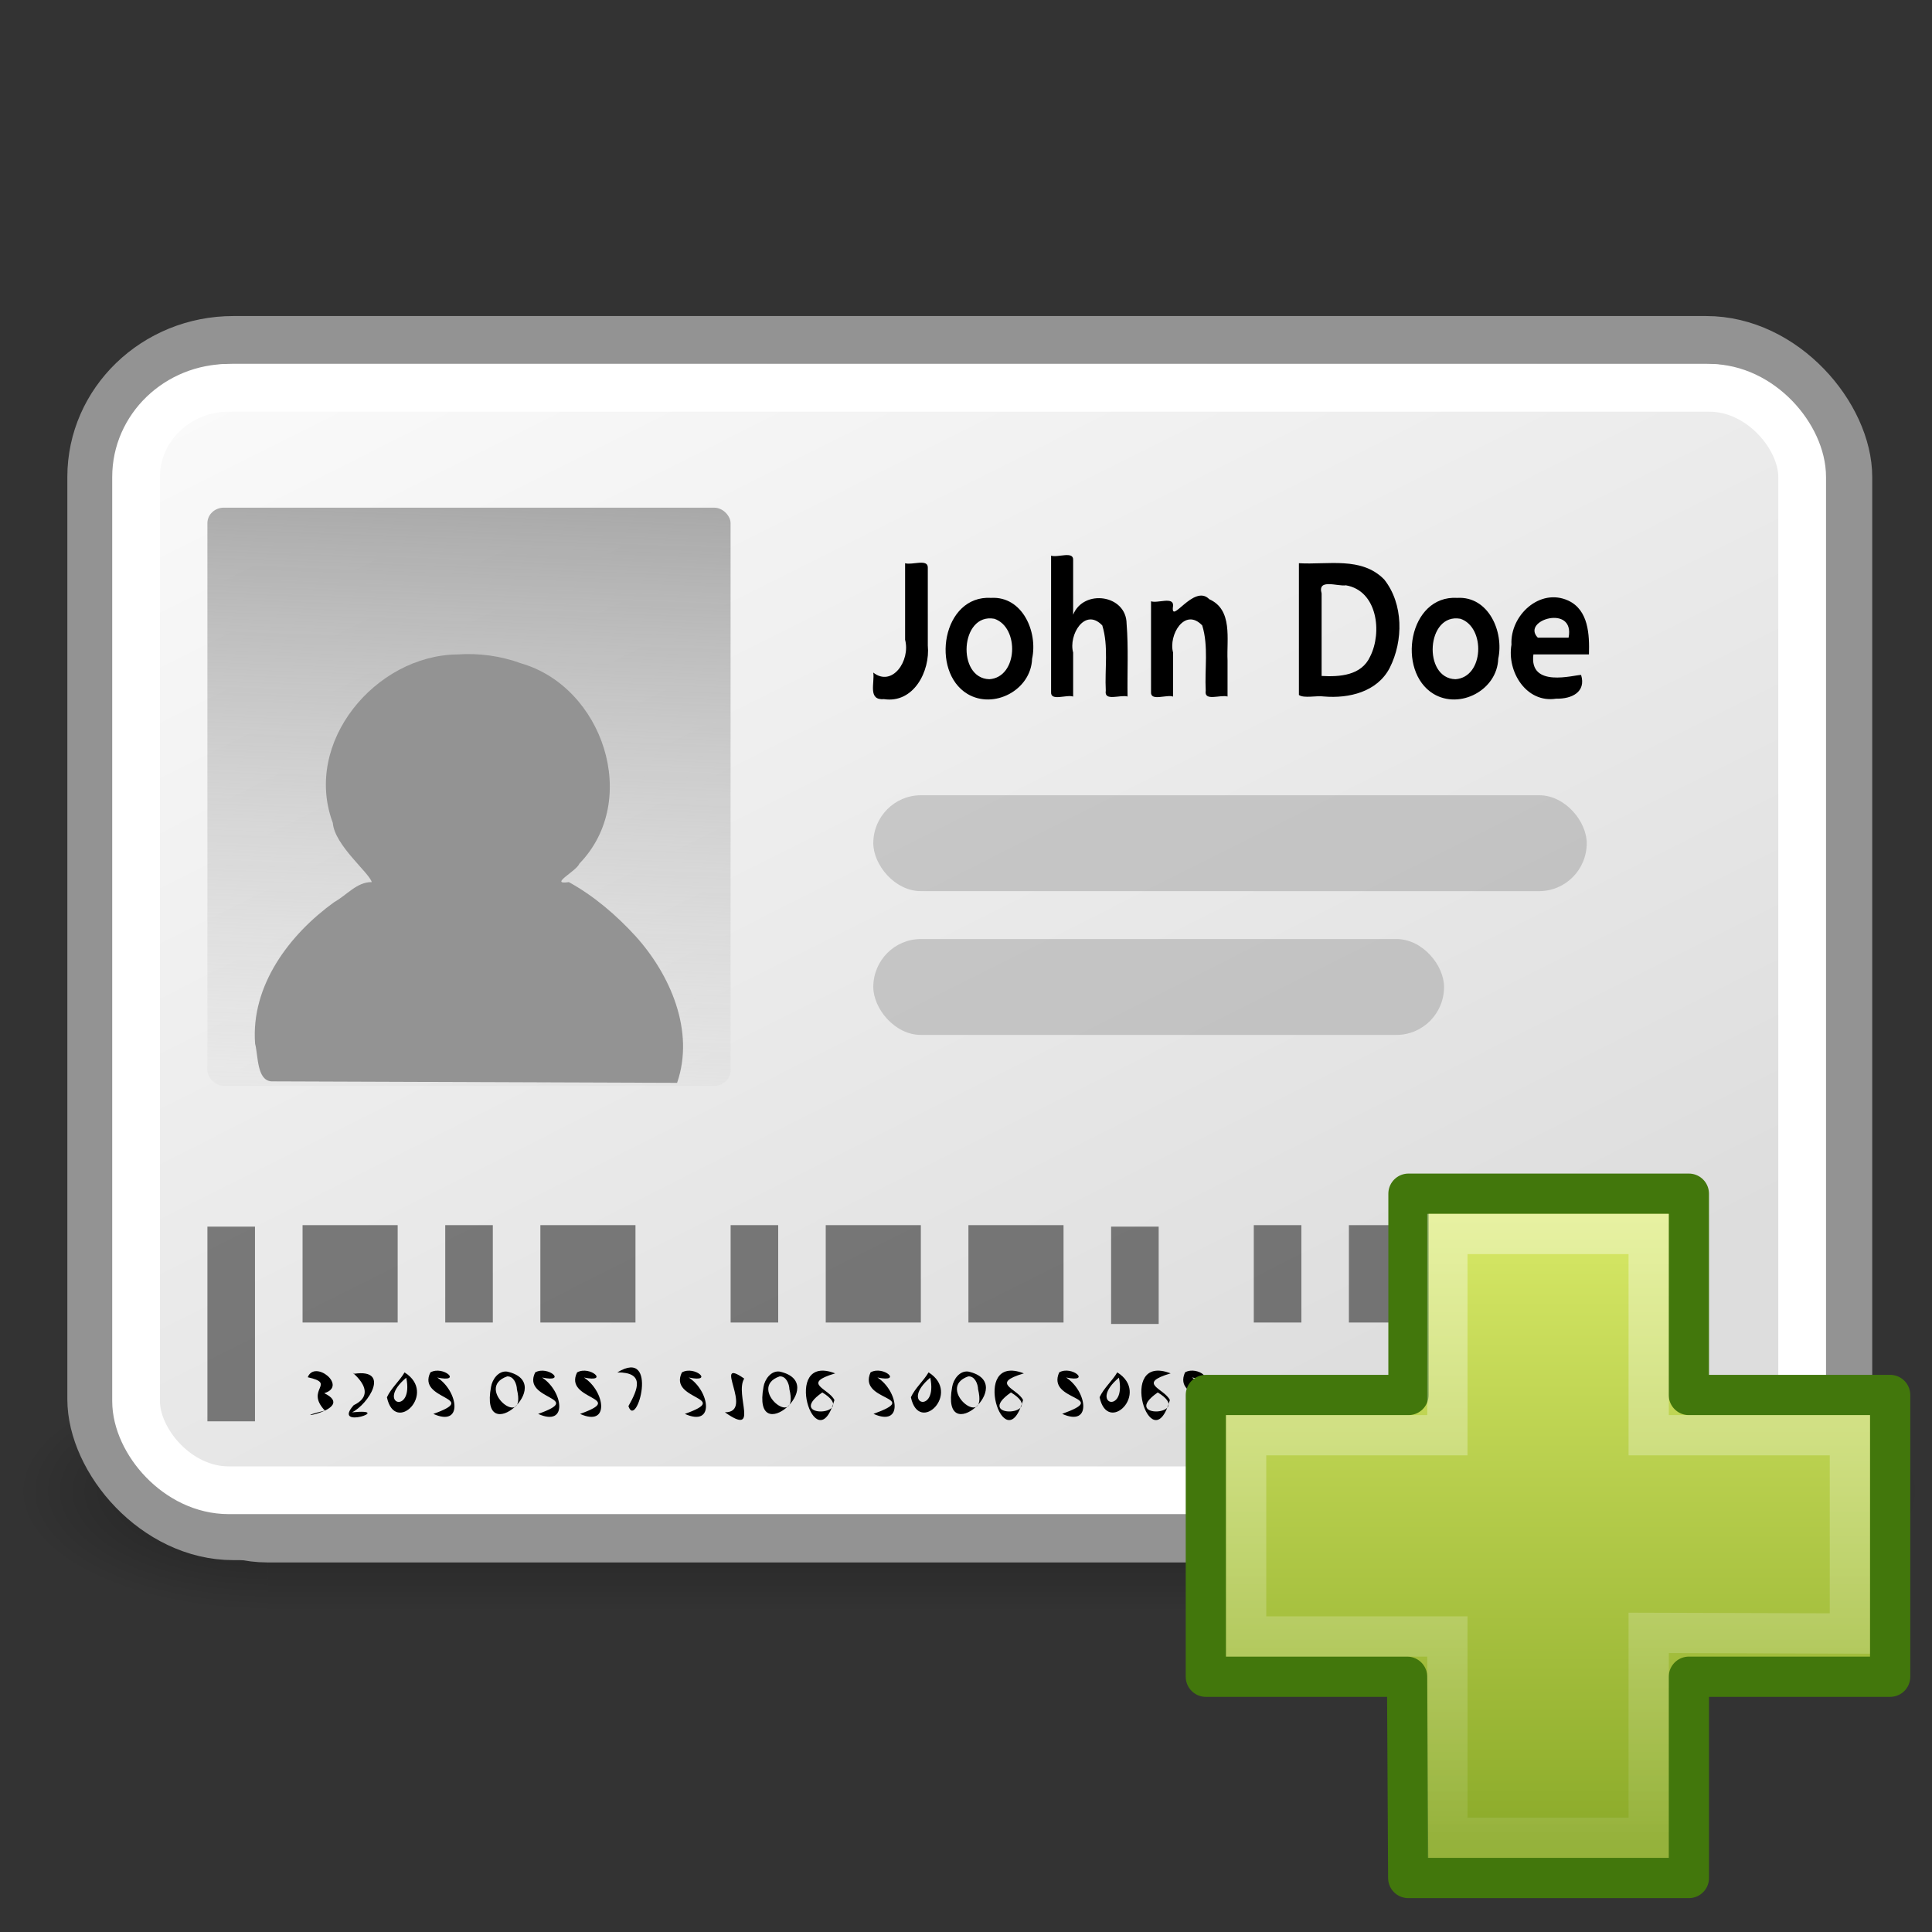 <?xml version="1.0" encoding="UTF-8" standalone="no"?>
<!-- Created with Inkscape (http://www.inkscape.org/) -->

<svg
   xmlns:dc="http://purl.org/dc/elements/1.1/"
   xmlns:cc="http://creativecommons.org/ns#"
   xmlns:rdf="http://www.w3.org/1999/02/22-rdf-syntax-ns#"
   xmlns:svg="http://www.w3.org/2000/svg"
   xmlns="http://www.w3.org/2000/svg"
   xmlns:xlink="http://www.w3.org/1999/xlink"
   xmlns:sodipodi="http://sodipodi.sourceforge.net/DTD/sodipodi-0.dtd"
   xmlns:inkscape="http://www.inkscape.org/namespaces/inkscape"
   id="svg3134"
   height="48"
   width="48"
   version="1.1"
   inkscape:version="0.48.1 r9760"
   sodipodi:docname="contact-new.svg">
  <rect width="100%" height="100%" fill="#333333" stroke="none"/>
  <sodipodi:namedview
     pagecolor="#ffffff"
     bordercolor="#666666"
     borderopacity="1"
     objecttolerance="10"
     gridtolerance="10"
     guidetolerance="10"
     inkscape:pageopacity="0"
     inkscape:pageshadow="2"
     inkscape:window-width="882"
     inkscape:window-height="721"
     id="namedview74"
     showgrid="false"
     inkscape:zoom="6.6041667"
     inkscape:cx="24"
     inkscape:cy="25.892744"
     inkscape:window-x="7"
     inkscape:window-y="24"
     inkscape:window-maximized="0"
     inkscape:current-layer="svg3134" />
  <defs
     id="defs3136">
    <linearGradient
       id="linearGradient2098"
       y2="39.999"
       gradientUnits="userSpaceOnUse"
       x2="25.058"
       y1="47.028"
       x1="25.058">
      <stop
         id="stop3704"
         style="stop-opacity:0"
         offset="0" />
      <stop
         id="stop3710"
         offset=".5" />
      <stop
         id="stop3706"
         style="stop-opacity:0"
         offset="1" />
    </linearGradient>
    <radialGradient
       id="radialGradient2096"
       xlink:href="#linearGradient3688"
       gradientUnits="userSpaceOnUse"
       cy="43.5"
       cx="4.993"
       gradientTransform="matrix(2.004,0,0,1.4,-20.012,-104.4)"
       r="2.5" />
    <linearGradient
       id="linearGradient3688">
      <stop
         id="stop3690"
         offset="0" />
      <stop
         id="stop3692"
         style="stop-opacity:0"
         offset="1" />
    </linearGradient>
    <radialGradient
       id="radialGradient2094"
       xlink:href="#linearGradient3688"
       gradientUnits="userSpaceOnUse"
       cy="43.5"
       cx="4.993"
       gradientTransform="matrix(2.004,0,0,1.4,27.988,-17.4)"
       r="2.5" />
    <linearGradient
       id="linearGradient1992"
       y2="34.609"
       xlink:href="#linearGradient4585"
       gradientUnits="userSpaceOnUse"
       x2="8.489"
       y1="18.345"
       x1="9.118" />
    <linearGradient
       id="linearGradient1990"
       y2="36.625"
       xlink:href="#linearGradient6732"
       gradientUnits="userSpaceOnUse"
       x2="31.5"
       gradientTransform="matrix(0.858,0,0,0.8,-0.932,9.3)"
       y1=".76"
       x1="11.511" />
    <linearGradient
       id="linearGradient6732">
      <stop
         id="stop6734"
         style="stop-color:#fff"
         offset="0" />
      <stop
         id="stop6736"
         style="stop-color:#ddd"
         offset="1" />
    </linearGradient>
    <linearGradient
       id="linearGradient4585">
      <stop
         id="stop4587"
         style="stop-color:#9e9e9e"
         offset="0" />
      <stop
         id="stop4589"
         style="stop-color:#ddd;stop-opacity:0"
         offset="1" />
    </linearGradient>
    <linearGradient
       id="linearGradient5211"
       y2="47.273"
       gradientUnits="userSpaceOnUse"
       x2="24.139"
       gradientTransform="matrix(.536 0 0 .533 -15.688 50.169)"
       y1="-9.801"
       x1="24.139">
      <stop
         id="stop4224"
         style="stop-color:#fff"
         offset="0" />
      <stop
         id="stop4226"
         style="stop-color:#fff;stop-opacity:0"
         offset="1" />
    </linearGradient>
    <linearGradient
       id="linearGradient5209"
       y2="32.485"
       gradientUnits="userSpaceOnUse"
       x2="24.104"
       gradientTransform="matrix(.893 0 0 .888 -24.247 42.161)"
       y1="15.169"
       x1="24.104">
      <stop
         id="stop2266"
         style="stop-color:#d7e866"
         offset="0" />
      <stop
         id="stop2268"
         style="stop-color:#8cab2a"
         offset="1" />
    </linearGradient>
    <linearGradient
       id="linearGradient2915"
       y2="34.609"
       xlink:href="#linearGradient4585"
       gradientUnits="userSpaceOnUse"
       x2="8.489"
       gradientTransform="matrix(1.303,0,0,1.227,-1.428,-11.615)"
       y1="18.345"
       x1="9.118" />
    <linearGradient
       id="linearGradient2934"
       y2="36.625"
       xlink:href="#linearGradient6732"
       gradientUnits="userSpaceOnUse"
       x2="31.5"
       gradientTransform="matrix(1.102,0,0,0.991,-2.141,-0.472)"
       y1=".76"
       x1="11.511" />
    <linearGradient
       id="linearGradient6015"
       y2="32.485"
       gradientUnits="userSpaceOnUse"
       x2="24.104"
       gradientTransform="matrix(0.893,0,0,0.888,-24.247,42.161)"
       y1="15.169"
       x1="24.104">
      <stop
         id="stop2266-9"
         style="stop-color:#d7e866"
         offset="0" />
      <stop
         id="stop2268-6"
         style="stop-color:#8cab2a"
         offset="1" />
    </linearGradient>
    <linearGradient
       id="linearGradient6017"
       y2="47.273"
       gradientUnits="userSpaceOnUse"
       x2="24.139"
       gradientTransform="matrix(0.536,0,0,0.533,-15.688,50.169)"
       y1="-9.801"
       x1="24.139">
      <stop
         id="stop4224-0"
         style="stop-color:#fff"
         offset="0" />
      <stop
         id="stop4226-4"
         style="stop-color:#fff;stop-opacity:0"
         offset="1" />
    </linearGradient>
    <linearGradient
       y2="47.273"
       x2="24.139"
       y1="-9.801"
       x1="24.139"
       gradientTransform="matrix(0.536,0,0,0.533,-15.688,50.169)"
       gradientUnits="userSpaceOnUse"
       id="linearGradient3387"
       xlink:href="#linearGradient6017"
       inkscape:collect="always" />
  </defs>
  <g
     id="g2043"
     transform="matrix(1.182,0,0,0.662,-4.3,8.908)">
    <g
       id="g2036">
      <g
         id="g3712"
         style="opacity:0.4"
         transform="matrix(1.053,0,0,1.286,-1.263,-13.429)">
        <rect
           id="rect2801"
           style="fill:url(#radialGradient2094)"
           height="7"
           width="5"
           y="40"
           x="38" />
        <rect
           id="rect3696"
           style="fill:url(#radialGradient2096)"
           transform="scale(-1,-1)"
           height="7"
           width="5"
           y="-47"
           x="-10" />
        <rect
           id="rect3700"
           style="fill:url(#linearGradient2098)"
           height="7"
           width="28"
           y="40"
           x="10" />
      </g>
    </g>
  </g>
  <g
     id="g1962"
     transform="matrix(1.182,0,0,1.191,0.427,-10.013)">
    <rect
       id="rect5857"
       style="fill:url(#linearGradient1990);fill-rule:evenodd;stroke:#939393"
       rx="2.75"
       ry="2.75"
       height="24"
       width="34"
       y="16.5"
       x="2.5" />
    <path
       id="text6970"
       d="m 18.395,22.589 c 0,0.294 -0.069,0.52 -0.208,0.677 -0.139,0.156 -0.328,0.234 -0.567,0.234 -0.098,0 -0.191,-0.018 -0.28,-0.055 v -0.418 c 0.079,0.06 0.166,0.089 0.261,0.089 0.118,0 0.206,-0.043 0.265,-0.13 0.06,-0.088 0.09,-0.219 0.09,-0.394 v -1.393 H 18.395 v 1.39 m 1.227,-0.804 c 0.246,2e-6 0.441,0.075 0.587,0.226 0.146,0.151 0.219,0.353 0.219,0.608 0,0.276 -0.078,0.492 -0.235,0.647 -0.156,0.154 -0.366,0.231 -0.63,0.231 -0.242,0 -0.44,-0.076 -0.592,-0.228 -0.151,-0.152 -0.227,-0.351 -0.227,-0.597 0,-0.276 0.079,-0.493 0.238,-0.65 0.159,-0.158 0.372,-0.237 0.639,-0.237 m -0.036,1.374 c 0.128,0 0.232,-0.046 0.312,-0.137 0.081,-0.092 0.121,-0.217 0.121,-0.375 0,-0.16 -0.04,-0.286 -0.12,-0.378 -0.08,-0.093 -0.182,-0.14 -0.307,-0.14 -0.124,1e-6 -0.229,0.049 -0.315,0.146 -0.086,0.096 -0.129,0.223 -0.129,0.382 0,0.156 0.042,0.279 0.126,0.369 0.085,0.089 0.189,0.133 0.312,0.133 m 2.675,0.292 h -0.422 v -0.881 c 0,-0.148 -0.023,-0.254 -0.068,-0.32 -0.045,-0.067 -0.122,-0.1 -0.231,-0.1 -0.096,1e-6 -0.175,0.036 -0.238,0.108 -0.063,0.072 -0.094,0.164 -0.094,0.276 v 0.917 h -0.427 v -2.38 h 0.427 v 0.997 c 0.058,-0.094 0.13,-0.165 0.216,-0.212 0.087,-0.047 0.188,-0.071 0.304,-0.071 0.177,2e-6 0.311,0.055 0.4,0.165 0.089,0.11 0.134,0.275 0.134,0.495 v 1.006 m 1.934,0 h -0.422 v -0.881 c 0,-0.148 -0.023,-0.254 -0.068,-0.32 -0.045,-0.067 -0.122,-0.1 -0.231,-0.1 -0.096,1e-6 -0.175,0.036 -0.238,0.108 -0.063,0.072 -0.094,0.164 -0.094,0.276 v 0.917 h -0.427 v -1.608 h 0.427 v 0.225 c 0.058,-0.094 0.13,-0.165 0.216,-0.212 0.087,-0.047 0.188,-0.071 0.304,-0.071 0.177,2e-6 0.311,0.055 0.4,0.165 0.089,0.11 0.134,0.275 0.134,0.495 v 1.006 m 1.381,-2.252 h 0.79 c 0.382,2e-6 0.669,0.092 0.86,0.275 0.192,0.183 0.288,0.457 0.288,0.823 0,0.353 -0.108,0.633 -0.324,0.842 -0.215,0.208 -0.507,0.312 -0.876,0.312 h -0.739 v -2.252 m 0.439,1.905 h 0.29 c 0.237,0 0.424,-0.071 0.559,-0.212 0.136,-0.141 0.205,-0.334 0.205,-0.579 -10e-6,-0.238 -0.066,-0.422 -0.198,-0.554 -0.132,-0.132 -0.317,-0.198 -0.553,-0.198 H 26.015 v 1.543 m 2.627,-1.319 c 0.246,2e-6 0.441,0.075 0.587,0.226 0.146,0.151 0.219,0.353 0.219,0.608 0,0.276 -0.078,0.492 -0.235,0.647 -0.156,0.154 -0.366,0.231 -0.63,0.231 -0.242,0 -0.44,-0.076 -0.592,-0.228 -0.151,-0.152 -0.227,-0.351 -0.227,-0.597 0,-0.276 0.079,-0.493 0.238,-0.65 0.159,-0.158 0.372,-0.237 0.639,-0.237 m -0.036,1.374 c 0.128,0 0.232,-0.046 0.312,-0.137 0.081,-0.092 0.121,-0.217 0.121,-0.375 0,-0.16 -0.04,-0.286 -0.12,-0.378 -0.08,-0.093 -0.182,-0.14 -0.307,-0.14 -0.124,10e-7 -0.229,0.049 -0.315,0.146 -0.086,0.096 -0.129,0.223 -0.129,0.382 0,0.156 0.042,0.279 0.126,0.369 0.085,0.089 0.189,0.133 0.312,0.133 m 2.582,-0.419 h -1.074 c 0,0.132 0.04,0.234 0.121,0.308 0.082,0.072 0.195,0.108 0.34,0.108 0.16,1e-6 0.313,-0.048 0.461,-0.143 v 0.349 c -0.166,0.086 -0.352,0.129 -0.557,0.129 -0.249,0 -0.444,-0.073 -0.584,-0.218 -0.14,-0.145 -0.209,-0.344 -0.209,-0.597 0,-0.272 0.075,-0.489 0.224,-0.65 0.15,-0.162 0.347,-0.243 0.592,-0.243 0.215,2e-6 0.383,0.067 0.504,0.201 0.122,0.133 0.183,0.319 0.183,0.557 v 0.199 m -0.394,-0.283 c 0,-0.112 -0.028,-0.199 -0.085,-0.262 -0.056,-0.063 -0.135,-0.094 -0.238,-0.094 -0.093,2e-6 -0.174,0.032 -0.242,0.097 -0.068,0.064 -0.107,0.15 -0.115,0.259 h 0.68"
       inkscape:connector-curvature="0" />
    <rect
       id="rect6978"
       style="opacity:0.398;fill:#8d8d8d;fill-rule:evenodd"
       rx="1"
       ry="1"
       height="2"
       width="15"
       y="25"
       x="17" />
    <rect
       id="rect6980"
       style="opacity:0.398;fill:#8d8d8d;fill-rule:evenodd"
       rx="1"
       ry="1"
       height="2"
       width="10.956"
       y="28"
       x="17.089" />
    <g
       id="g7033"
       style="opacity:0.485"
       transform="matrix(0.783,0,0,0.65,0.391,14.551)">
      <rect
         id="rect7003"
         style="fill-rule:evenodd"
         rx="0"
         ry="0"
         height="6"
         width="1"
         y="30"
         x="6" />
      <rect
         id="rect7005"
         style="fill-rule:evenodd"
         rx="0"
         ry="0"
         height="2.985"
         width="1.938"
         y="30"
         x="8.085" />
      <rect
         id="rect7007"
         style="fill-rule:evenodd"
         height="2.985"
         width="1"
         y="30"
         x="11" />
      <rect
         id="rect7009"
         style="fill-rule:evenodd"
         height="2.985"
         width="2"
         y="30"
         x="13" />
      <rect
         id="rect7011"
         style="fill-rule:evenodd"
         height="2.985"
         width="1"
         y="30"
         x="16" />
      <rect
         id="rect7013"
         style="fill-rule:evenodd"
         height="2.985"
         width="1"
         y="30"
         x="18" />
      <rect
         id="rect7015"
         style="fill-rule:evenodd"
         height="2.985"
         width="1"
         y="30"
         x="21" />
      <rect
         id="rect7017"
         style="fill-rule:evenodd"
         height="2.985"
         width="2"
         y="30"
         x="23" />
      <rect
         id="rect7019"
         style="fill-rule:evenodd"
         height="2.985"
         width="2"
         y="30"
         x="26" />
      <rect
         id="rect7021"
         style="fill-rule:evenodd"
         height="2.985"
         width="1"
         y="30"
         x="29" />
      <rect
         id="rect7023"
         style="fill-rule:evenodd"
         height="2.985"
         width="1"
         y="30"
         x="31" />
      <rect
         id="rect7025"
         style="fill-rule:evenodd"
         height="2.985"
         width="1"
         y="30"
         x="33" />
      <rect
         id="rect7027"
         style="fill-rule:evenodd"
         height="2.985"
         width="2"
         y="30"
         x="35" />
      <rect
         id="rect7029"
         style="fill-rule:evenodd"
         height="2.985"
         width="2"
         y="30"
         x="39" />
      <rect
         id="rect7031"
         style="fill-rule:evenodd"
         height="6"
         width="1"
         y="30"
         x="42" />
    </g>
    <path
       id="text7050"
       d="m 7.473,37.137 c 0.059,0.013 0.104,0.039 0.137,0.078 0.033,0.04 0.05,0.088 0.05,0.146 0,0.089 -0.031,0.158 -0.092,0.207 -0.061,0.049 -0.149,0.073 -0.262,0.073 -0.038,0 -0.077,-0.004 -0.118,-0.011 -0.04,-0.007 -0.082,-0.018 -0.124,-0.033 v -0.118 c 0.034,0.02 0.071,0.035 0.112,0.045 0.04,0.01 0.083,0.015 0.127,0.015 0.077,0 0.135,-0.015 0.175,-0.045 0.04,-0.03 0.061,-0.074 0.061,-0.132 0,-0.053 -0.019,-0.095 -0.056,-0.125 -0.037,-0.03 -0.089,-0.045 -0.156,-0.045 h -0.106 v -0.1 h 0.11 c 0.06,10e-7 0.106,-0.012 0.138,-0.036 0.032,-0.024 0.048,-0.059 0.048,-0.104 0,-0.046 -0.017,-0.082 -0.05,-0.106 -0.033,-0.025 -0.08,-0.038 -0.141,-0.038 -0.034,0 -0.07,0.004 -0.108,0.011 -0.038,0.007 -0.081,0.019 -0.127,0.034 V 36.743 c 0.047,-0.013 0.09,-0.023 0.13,-0.029 0.041,-0.006 0.079,-0.01 0.115,-0.01 0.093,2e-6 0.167,0.021 0.221,0.064 0.054,0.042 0.081,0.099 0.081,0.171 0,0.05 -0.014,0.092 -0.043,0.127 -0.029,0.034 -0.07,0.058 -0.123,0.071 m 0.526,0.384 h 0.428 v 0.103 h -0.575 v -0.103 c 0.047,-0.048 0.11,-0.112 0.19,-0.193 0.081,-0.081 0.131,-0.133 0.152,-0.157 0.039,-0.044 0.067,-0.081 0.082,-0.111 0.016,-0.031 0.024,-0.061 0.024,-0.09 0,-0.048 -0.017,-0.087 -0.051,-0.117 -0.034,-0.03 -0.077,-0.045 -0.132,-0.045 -0.038,0 -0.079,0.007 -0.122,0.02 -0.042,0.013 -0.088,0.033 -0.137,0.061 v -0.123 c 0.049,-0.02 0.095,-0.035 0.138,-0.045 0.043,-0.01 0.082,-0.015 0.118,-0.015 0.094,2e-6 0.169,0.023 0.225,0.07 0.056,0.047 0.084,0.109 0.084,0.188 0,0.037 -0.007,0.072 -0.021,0.106 -0.014,0.033 -0.039,0.072 -0.076,0.117 -0.01,0.012 -0.042,0.046 -0.096,0.102 -0.054,0.056 -0.131,0.134 -0.229,0.234 m 1.022,-0.694 -0.309,0.482 h 0.309 V 36.827 M 8.989,36.721 h 0.154 v 0.589 h 0.129 v 0.102 h -0.129 v 0.213 h -0.122 v -0.213 h -0.409 v -0.118 l 0.377,-0.572 m 0.488,0 h 0.481 v 0.103 h -0.369 v 0.221 c 0.018,-0.006 0.036,-0.01 0.053,-0.013 0.018,-0.003 0.036,-0.005 0.053,-0.005 0.101,1e-6 0.181,0.028 0.24,0.083 0.059,0.055 0.089,0.13 0.089,0.224 0,0.097 -0.03,0.173 -0.091,0.227 -0.061,0.054 -0.146,0.08 -0.257,0.08 -0.038,0 -0.077,-0.003 -0.117,-0.01 C 9.521,37.625 9.481,37.616 9.438,37.603 v -0.123 c 0.036,0.02 0.074,0.034 0.113,0.044 0.039,0.01 0.08,0.015 0.123,0.015 0.07,0 0.125,-0.018 0.166,-0.055 0.041,-0.037 0.061,-0.087 0.061,-0.149 0,-0.063 -0.02,-0.113 -0.061,-0.149 -0.041,-0.037 -0.096,-0.055 -0.166,-0.055 -0.033,0 -0.066,0.004 -0.098,0.011 -0.032,0.007 -0.066,0.019 -0.1,0.034 v -0.454 m 1.448,0.08 c -0.063,10e-7 -0.111,0.031 -0.143,0.093 -0.032,0.062 -0.047,0.155 -0.047,0.279 0,0.124 0.016,0.217 0.047,0.279 0.032,0.062 0.079,0.093 0.143,0.093 0.064,0 0.111,-0.031 0.143,-0.093 0.032,-0.062 0.048,-0.155 0.048,-0.279 0,-0.124 -0.016,-0.217 -0.048,-0.279 -0.032,-0.062 -0.079,-0.093 -0.143,-0.093 m 0,-0.097 c 0.102,2e-6 0.179,0.04 0.232,0.12 0.054,0.08 0.081,0.196 0.081,0.349 0,0.152 -0.027,0.268 -0.081,0.349 -0.053,0.08 -0.131,0.12 -0.232,0.12 -0.102,0 -0.179,-0.04 -0.233,-0.12 -0.053,-0.08 -0.08,-0.196 -0.08,-0.349 0,-0.152 0.027,-0.269 0.08,-0.349 0.054,-0.08 0.131,-0.12 0.233,-0.12 m 0.53,0.016 h 0.481 v 0.103 h -0.369 V 37.045 c 0.018,-0.006 0.036,-0.01 0.053,-0.013 0.018,-0.003 0.036,-0.005 0.053,-0.005 0.101,10e-7 0.181,0.028 0.24,0.083 0.059,0.055 0.089,0.13 0.089,0.224 0,0.097 -0.03,0.173 -0.091,0.227 -0.061,0.054 -0.146,0.08 -0.257,0.08 -0.038,0 -0.077,-0.003 -0.117,-0.01 -0.039,-0.006 -0.08,-0.016 -0.122,-0.029 v -0.123 c 0.036,0.02 0.074,0.034 0.113,0.044 0.039,0.01 0.08,0.015 0.123,0.015 0.07,0 0.125,-0.018 0.166,-0.055 0.041,-0.037 0.061,-0.087 0.061,-0.149 0,-0.063 -0.02,-0.113 -0.061,-0.149 -0.041,-0.037 -0.096,-0.055 -0.166,-0.055 -0.033,0 -0.066,0.004 -0.098,0.011 -0.032,0.007 -0.066,0.019 -0.1,0.034 v -0.454 m 0.791,0 h 0.481 v 0.103 h -0.369 v 0.221 c 0.018,-0.006 0.036,-0.01 0.053,-0.013 0.018,-0.003 0.036,-0.005 0.053,-0.005 0.101,1e-6 0.181,0.028 0.24,0.083 0.059,0.055 0.089,0.13 0.089,0.224 0,0.097 -0.03,0.173 -0.091,0.227 -0.061,0.054 -0.146,0.08 -0.257,0.08 -0.038,0 -0.077,-0.003 -0.117,-0.01 -0.039,-0.006 -0.08,-0.016 -0.122,-0.029 v -0.123 c 0.036,0.02 0.074,0.034 0.113,0.044 0.039,0.01 0.08,0.015 0.123,0.015 0.07,0 0.125,-0.018 0.166,-0.055 0.041,-0.037 0.061,-0.087 0.061,-0.149 0,-0.063 -0.02,-0.113 -0.061,-0.149 -0.041,-0.037 -0.096,-0.055 -0.166,-0.055 -0.033,0 -0.066,0.004 -0.098,0.011 -0.032,0.007 -0.066,0.019 -0.1,0.034 V 36.721 m 0.759,0 h 0.583 v 0.052 l -0.329,0.851 h -0.128 l 0.309,-0.801 h -0.435 v -0.103 m 1.219,0 h 0.481 v 0.103 h -0.369 v 0.221 c 0.018,-0.006 0.036,-0.01 0.053,-0.013 0.018,-0.003 0.036,-0.005 0.053,-0.005 0.101,1e-6 0.181,0.028 0.24,0.083 0.059,0.055 0.089,0.13 0.089,0.224 0,0.097 -0.03,0.173 -0.091,0.227 -0.061,0.054 -0.146,0.08 -0.257,0.08 -0.038,0 -0.077,-0.003 -0.117,-0.01 -0.039,-0.006 -0.08,-0.016 -0.122,-0.029 v -0.123 c 0.036,0.02 0.074,0.034 0.113,0.044 0.039,0.01 0.08,0.015 0.123,0.015 0.07,0 0.125,-0.018 0.166,-0.055 0.041,-0.037 0.061,-0.087 0.061,-0.149 -8e-6,-0.063 -0.02,-0.113 -0.061,-0.149 -0.041,-0.037 -0.096,-0.055 -0.166,-0.055 -0.033,0 -0.066,0.004 -0.098,0.011 -0.032,0.007 -0.066,0.019 -0.1,0.034 v -0.454 m 0.811,0.801 h 0.2 v -0.689 l -0.218,0.044 v -0.111 l 0.217,-0.044 h 0.123 v 0.801 h 0.2 v 0.103 h -0.522 v -0.103 m 1.032,-0.72 c -0.063,10e-7 -0.111,0.031 -0.143,0.093 -0.032,0.062 -0.047,0.155 -0.047,0.279 0,0.124 0.016,0.217 0.047,0.279 0.032,0.062 0.079,0.093 0.143,0.093 0.064,0 0.111,-0.031 0.143,-0.093 0.032,-0.062 0.048,-0.155 0.048,-0.279 0,-0.124 -0.016,-0.217 -0.048,-0.279 -0.032,-0.062 -0.079,-0.093 -0.143,-0.093 m 0,-0.097 c 0.102,2e-6 0.179,0.04 0.232,0.12 0.054,0.08 0.081,0.196 0.081,0.349 0,0.152 -0.027,0.268 -0.081,0.349 -0.053,0.08 -0.131,0.12 -0.232,0.12 -0.102,0 -0.179,-0.04 -0.233,-0.12 -0.053,-0.08 -0.08,-0.196 -0.08,-0.349 0,-0.152 0.027,-0.269 0.08,-0.349 0.054,-0.08 0.131,-0.12 0.233,-0.12 m 0.806,0.419 c -0.055,10e-7 -0.099,0.019 -0.131,0.056 -0.032,0.038 -0.048,0.089 -0.048,0.154 0,0.065 0.016,0.116 0.048,0.154 0.032,0.038 0.076,0.056 0.131,0.056 0.055,0 0.099,-0.019 0.13,-0.056 0.032,-0.038 0.049,-0.089 0.049,-0.154 0,-0.065 -0.016,-0.117 -0.049,-0.154 -0.032,-0.038 -0.075,-0.056 -0.13,-0.056 m 0.243,-0.383 v 0.111 c -0.031,-0.015 -0.062,-0.026 -0.093,-0.033 -0.031,-0.008 -0.062,-0.011 -0.093,-0.011 -0.081,0 -0.143,0.027 -0.186,0.082 -0.042,0.054 -0.067,0.137 -0.073,0.247 0.024,-0.035 0.054,-0.062 0.09,-0.08 0.036,-0.019 0.076,-0.028 0.119,-0.028 0.091,10e-7 0.163,0.028 0.215,0.083 0.053,0.055 0.08,0.13 0.08,0.224 0,0.093 -0.028,0.167 -0.083,0.223 -0.055,0.056 -0.128,0.084 -0.22,0.084 -0.105,0 -0.185,-0.04 -0.24,-0.12 -0.055,-0.08 -0.083,-0.196 -0.083,-0.349 0,-0.143 0.034,-0.257 0.102,-0.341 0.068,-0.085 0.159,-0.128 0.274,-0.128 0.031,2e-6 0.062,0.003 0.093,0.009 0.032,0.006 0.064,0.015 0.098,0.027 m 0.667,-0.02 h 0.481 v 0.103 h -0.369 v 0.221 c 0.018,-0.006 0.036,-0.01 0.053,-0.013 0.018,-0.003 0.036,-0.005 0.053,-0.005 0.101,10e-7 0.181,0.028 0.24,0.083 0.059,0.055 0.089,0.13 0.089,0.224 0,0.097 -0.03,0.173 -0.091,0.227 -0.061,0.054 -0.146,0.08 -0.257,0.08 -0.038,0 -0.077,-0.003 -0.117,-0.01 -0.039,-0.006 -0.08,-0.016 -0.122,-0.029 v -0.123 c 0.036,0.02 0.074,0.034 0.113,0.044 0.039,0.01 0.08,0.015 0.123,0.015 0.07,0 0.125,-0.018 0.166,-0.055 0.041,-0.037 0.061,-0.087 0.061,-0.149 -7e-6,-0.063 -0.02,-0.113 -0.061,-0.149 -0.041,-0.037 -0.096,-0.055 -0.166,-0.055 -0.033,0 -0.066,0.004 -0.098,0.011 -0.032,0.007 -0.066,0.019 -0.1,0.034 v -0.454 m 1.127,0.106 -0.309,0.482 h 0.309 v -0.482 m -0.032,-0.106 h 0.154 v 0.589 h 0.129 v 0.102 h -0.129 v 0.213 h -0.122 v -0.213 h -0.409 v -0.118 l 0.377,-0.572 m 0.749,0.08 c -0.063,10e-7 -0.111,0.031 -0.143,0.093 -0.032,0.062 -0.047,0.155 -0.047,0.279 0,0.124 0.016,0.217 0.047,0.279 0.032,0.062 0.079,0.093 0.143,0.093 0.064,0 0.111,-0.031 0.143,-0.093 0.032,-0.062 0.048,-0.155 0.048,-0.279 0,-0.124 -0.016,-0.217 -0.048,-0.279 -0.032,-0.062 -0.079,-0.093 -0.143,-0.093 m 0,-0.097 c 0.102,2e-6 0.179,0.04 0.232,0.12 0.054,0.08 0.081,0.196 0.081,0.349 0,0.152 -0.027,0.268 -0.081,0.349 -0.053,0.08 -0.131,0.12 -0.232,0.12 -0.102,0 -0.179,-0.04 -0.233,-0.12 -0.053,-0.08 -0.08,-0.196 -0.08,-0.349 0,-0.152 0.027,-0.269 0.08,-0.349 0.054,-0.08 0.131,-0.12 0.233,-0.12 m 0.806,0.419 c -0.055,10e-7 -0.099,0.019 -0.131,0.056 -0.032,0.038 -0.048,0.089 -0.048,0.154 0,0.065 0.016,0.116 0.048,0.154 0.032,0.038 0.076,0.056 0.131,0.056 0.055,0 0.099,-0.019 0.13,-0.056 0.032,-0.038 0.049,-0.089 0.049,-0.154 0,-0.065 -0.016,-0.117 -0.049,-0.154 -0.032,-0.038 -0.075,-0.056 -0.13,-0.056 m 0.243,-0.383 v 0.111 c -0.031,-0.015 -0.062,-0.026 -0.093,-0.033 -0.031,-0.008 -0.062,-0.011 -0.093,-0.011 -0.081,0 -0.143,0.027 -0.186,0.082 -0.042,0.054 -0.067,0.137 -0.073,0.247 0.024,-0.035 0.054,-0.062 0.09,-0.08 0.036,-0.019 0.076,-0.028 0.119,-0.028 0.091,10e-7 0.163,0.028 0.215,0.083 0.053,0.055 0.08,0.13 0.08,0.224 0,0.093 -0.028,0.167 -0.083,0.223 -0.055,0.056 -0.128,0.084 -0.22,0.084 -0.105,0 -0.185,-0.04 -0.24,-0.12 -0.055,-0.08 -0.083,-0.196 -0.083,-0.349 0,-0.143 0.034,-0.257 0.102,-0.341 0.068,-0.085 0.159,-0.128 0.274,-0.128 0.031,2e-6 0.062,0.003 0.093,0.009 0.032,0.006 0.064,0.015 0.098,0.027 m 0.667,-0.02 h 0.481 v 0.103 h -0.369 v 0.221 c 0.018,-0.006 0.036,-0.01 0.053,-0.013 0.018,-0.003 0.036,-0.005 0.053,-0.005 0.101,10e-7 0.181,0.028 0.24,0.083 0.059,0.055 0.089,0.13 0.089,0.224 -8e-6,0.097 -0.03,0.173 -0.091,0.227 -0.061,0.054 -0.146,0.08 -0.257,0.08 -0.038,0 -0.077,-0.003 -0.117,-0.01 -0.039,-0.006 -0.08,-0.016 -0.122,-0.029 v -0.123 c 0.036,0.02 0.074,0.034 0.113,0.044 0.039,0.01 0.08,0.015 0.123,0.015 0.07,0 0.125,-0.018 0.166,-0.055 0.041,-0.037 0.061,-0.087 0.061,-0.149 0,-0.063 -0.02,-0.113 -0.061,-0.149 -0.041,-0.037 -0.096,-0.055 -0.166,-0.055 -0.033,0 -0.066,0.004 -0.098,0.011 -0.032,0.007 -0.066,0.019 -0.1,0.034 v -0.454 m 1.127,0.106 -0.309,0.482 h 0.309 v -0.482 m -0.032,-0.106 h 0.154 v 0.589 h 0.129 v 0.102 h -0.129 v 0.213 h -0.122 v -0.213 h -0.409 v -0.118 l 0.377,-0.572 m 0.764,0.403 c -0.055,10e-7 -0.099,0.019 -0.131,0.056 -0.032,0.038 -0.048,0.089 -0.048,0.154 0,0.065 0.016,0.116 0.048,0.154 0.032,0.038 0.076,0.056 0.131,0.056 0.055,0 0.099,-0.019 0.13,-0.056 0.032,-0.038 0.049,-0.089 0.049,-0.154 -10e-6,-0.065 -0.016,-0.117 -0.049,-0.154 -0.032,-0.038 -0.075,-0.056 -0.13,-0.056 m 0.243,-0.383 v 0.111 c -0.031,-0.015 -0.062,-0.026 -0.093,-0.033 -0.031,-0.008 -0.062,-0.011 -0.093,-0.011 -0.081,0 -0.143,0.027 -0.186,0.082 -0.042,0.054 -0.067,0.137 -0.073,0.247 0.024,-0.035 0.054,-0.062 0.09,-0.08 0.036,-0.019 0.076,-0.028 0.119,-0.028 0.091,10e-7 0.163,0.028 0.215,0.083 0.053,0.055 0.079,0.13 0.079,0.224 0,0.093 -0.028,0.167 -0.083,0.223 -0.055,0.056 -0.128,0.084 -0.22,0.084 -0.105,0 -0.185,-0.04 -0.24,-0.12 -0.055,-0.08 -0.083,-0.196 -0.083,-0.349 0,-0.143 0.034,-0.257 0.102,-0.341 0.068,-0.085 0.159,-0.128 0.274,-0.128 0.031,2e-6 0.062,0.003 0.093,0.009 0.032,0.006 0.064,0.015 0.098,0.027 m 0.272,-0.02 h 0.481 v 0.103 h -0.369 v 0.221 c 0.018,-0.006 0.036,-0.01 0.053,-0.013 0.018,-0.003 0.036,-0.005 0.053,-0.005 0.101,10e-7 0.181,0.028 0.24,0.083 0.059,0.055 0.089,0.13 0.089,0.224 0,0.097 -0.03,0.173 -0.091,0.227 -0.061,0.054 -0.146,0.08 -0.257,0.08 -0.038,0 -0.077,-0.003 -0.117,-0.01 -0.039,-0.006 -0.08,-0.016 -0.122,-0.029 v -0.123 c 0.036,0.02 0.074,0.034 0.113,0.044 0.039,0.01 0.08,0.015 0.123,0.015 0.07,0 0.125,-0.018 0.166,-0.055 0.041,-0.037 0.061,-0.087 0.061,-0.149 0,-0.063 -0.02,-0.113 -0.061,-0.149 -0.041,-0.037 -0.096,-0.055 -0.166,-0.055 -0.033,0 -0.066,0.004 -0.098,0.011 -0.032,0.007 -0.066,0.019 -0.1,0.034 v -0.454 m 1.155,0 h 0.583 v 0.052 l -0.329,0.851 h -0.128 l 0.309,-0.801 h -0.435 v -0.103 m 1.084,0.08 c -0.063,10e-7 -0.111,0.031 -0.143,0.093 -0.032,0.062 -0.047,0.155 -0.047,0.279 0,0.124 0.016,0.217 0.047,0.279 0.032,0.062 0.08,0.093 0.143,0.093 0.064,0 0.111,-0.031 0.143,-0.093 0.032,-0.062 0.048,-0.155 0.048,-0.279 0,-0.124 -0.016,-0.217 -0.048,-0.279 -0.032,-0.062 -0.079,-0.093 -0.143,-0.093 m 0,-0.097 c 0.102,2e-6 0.179,0.04 0.232,0.12 0.054,0.08 0.081,0.196 0.081,0.349 0,0.152 -0.027,0.268 -0.081,0.349 -0.053,0.08 -0.131,0.12 -0.232,0.12 -0.102,0 -0.179,-0.04 -0.233,-0.12 -0.053,-0.08 -0.08,-0.196 -0.08,-0.349 0,-0.152 0.027,-0.269 0.08,-0.349 0.054,-0.08 0.131,-0.12 0.233,-0.12 m 0.806,0.419 c -0.055,10e-7 -0.099,0.019 -0.131,0.056 -0.032,0.038 -0.048,0.089 -0.048,0.154 0,0.065 0.016,0.116 0.048,0.154 0.032,0.038 0.076,0.056 0.131,0.056 0.055,0 0.099,-0.019 0.13,-0.056 0.032,-0.038 0.049,-0.089 0.049,-0.154 0,-0.065 -0.016,-0.117 -0.049,-0.154 -0.032,-0.038 -0.075,-0.056 -0.13,-0.056 m 0.243,-0.383 v 0.111 c -0.031,-0.015 -0.062,-0.026 -0.093,-0.033 -0.031,-0.008 -0.062,-0.011 -0.093,-0.011 -0.081,0 -0.143,0.027 -0.186,0.082 -0.042,0.054 -0.067,0.137 -0.073,0.247 0.024,-0.035 0.054,-0.062 0.09,-0.08 0.036,-0.019 0.076,-0.028 0.119,-0.028 0.091,10e-7 0.163,0.028 0.215,0.083 0.053,0.055 0.079,0.13 0.079,0.224 0,0.093 -0.028,0.167 -0.083,0.223 -0.055,0.056 -0.128,0.084 -0.22,0.084 -0.105,0 -0.185,-0.04 -0.24,-0.12 -0.055,-0.08 -0.083,-0.196 -0.083,-0.349 0,-0.143 0.034,-0.257 0.102,-0.341 0.068,-0.085 0.159,-0.128 0.274,-0.128 0.031,2e-6 0.062,0.003 0.093,0.009 0.032,0.006 0.064,0.015 0.098,0.027 m 0.272,-0.02 h 0.481 v 0.103 h -0.369 v 0.221 c 0.018,-0.006 0.036,-0.01 0.053,-0.013 0.018,-0.003 0.036,-0.005 0.053,-0.005 0.101,10e-7 0.181,0.028 0.24,0.083 0.059,0.055 0.089,0.13 0.089,0.224 0,0.097 -0.03,0.173 -0.091,0.227 -0.061,0.054 -0.146,0.08 -0.257,0.08 -0.038,0 -0.077,-0.003 -0.117,-0.01 -0.039,-0.006 -0.08,-0.016 -0.122,-0.029 v -0.123 c 0.036,0.02 0.074,0.034 0.113,0.044 0.039,0.01 0.08,0.015 0.123,0.015 0.07,0 0.125,-0.018 0.166,-0.055 0.041,-0.037 0.061,-0.087 0.061,-0.149 -10e-6,-0.063 -0.02,-0.113 -0.061,-0.149 -0.041,-0.037 -0.096,-0.055 -0.166,-0.055 -0.033,0 -0.066,0.004 -0.098,0.011 -0.032,0.007 -0.066,0.019 -0.1,0.034 v -0.454 m 1.155,0 h 0.583 v 0.052 l -0.329,0.851 h -0.128 l 0.309,-0.801 h -0.435 v -0.103 m 1.1,0.403 c -0.055,1e-6 -0.099,0.019 -0.131,0.056 -0.032,0.038 -0.048,0.089 -0.048,0.154 0,0.065 0.016,0.116 0.048,0.154 0.032,0.038 0.076,0.056 0.131,0.056 0.055,0 0.099,-0.019 0.13,-0.056 0.032,-0.038 0.049,-0.089 0.049,-0.154 0,-0.065 -0.016,-0.117 -0.049,-0.154 -0.032,-0.038 -0.075,-0.056 -0.13,-0.056 m 0.243,-0.383 v 0.111 c -0.031,-0.015 -0.062,-0.026 -0.093,-0.033 -0.031,-0.008 -0.062,-0.011 -0.093,-0.011 -0.081,0 -0.143,0.027 -0.186,0.082 -0.042,0.054 -0.067,0.137 -0.073,0.247 0.024,-0.035 0.054,-0.062 0.09,-0.08 0.036,-0.019 0.076,-0.028 0.119,-0.028 0.091,1e-6 0.163,0.028 0.215,0.083 0.053,0.055 0.079,0.13 0.079,0.224 0,0.093 -0.028,0.167 -0.083,0.223 -0.055,0.056 -0.128,0.084 -0.22,0.084 -0.105,0 -0.185,-0.04 -0.24,-0.12 -0.055,-0.08 -0.083,-0.196 -0.083,-0.349 0,-0.143 0.034,-0.257 0.102,-0.341 0.068,-0.085 0.159,-0.128 0.274,-0.128 0.031,2e-6 0.062,0.003 0.093,0.009 0.032,0.006 0.064,0.015 0.098,0.027 m 0.24,-0.02 h 0.583 v 0.052 l -0.329,0.851 h -0.128 l 0.309,-0.801 h -0.435 v -0.103 m 0.826,0.885 v -0.111 c 0.031,0.015 0.062,0.026 0.093,0.033 0.032,0.008 0.063,0.011 0.093,0.011 0.081,0 0.143,-0.027 0.185,-0.081 0.043,-0.054 0.067,-0.137 0.073,-0.247 -0.023,0.035 -0.053,0.061 -0.089,0.08 -0.036,0.019 -0.076,0.028 -0.12,0.028 -0.091,0 -0.162,-0.027 -0.215,-0.082 -0.053,-0.055 -0.079,-0.13 -0.079,-0.224 0,-0.093 0.028,-0.167 0.083,-0.223 0.055,-0.056 0.128,-0.084 0.22,-0.084 0.105,2e-6 0.185,0.04 0.24,0.12 0.055,0.08 0.083,0.196 0.083,0.349 -1e-5,0.142 -0.034,0.256 -0.102,0.341 -0.068,0.085 -0.159,0.127 -0.273,0.127 -0.031,0 -0.062,-0.003 -0.093,-0.009 -0.032,-0.006 -0.064,-0.015 -0.098,-0.027 m 0.244,-0.383 c 0.055,0 0.099,-0.019 0.13,-0.056 0.032,-0.038 0.049,-0.089 0.049,-0.154 0,-0.065 -0.016,-0.116 -0.049,-0.154 -0.032,-0.038 -0.075,-0.057 -0.13,-0.057 -0.055,1e-6 -0.099,0.019 -0.131,0.057 -0.032,0.038 -0.048,0.089 -0.048,0.154 0,0.065 0.016,0.117 0.048,0.154 0.032,0.038 0.076,0.056 0.131,0.056 m 0.547,0.383 v -0.111 c 0.031,0.015 0.062,0.026 0.093,0.033 0.032,0.008 0.062,0.011 0.093,0.011 0.081,0 0.143,-0.027 0.185,-0.081 0.043,-0.054 0.067,-0.137 0.073,-0.247 -0.023,0.035 -0.053,0.061 -0.089,0.08 -0.036,0.019 -0.076,0.028 -0.12,0.028 -0.091,0 -0.162,-0.027 -0.215,-0.082 -0.053,-0.055 -0.079,-0.13 -0.079,-0.224 0,-0.093 0.028,-0.167 0.083,-0.223 0.055,-0.056 0.128,-0.084 0.22,-0.084 0.105,2e-6 0.185,0.04 0.24,0.12 0.055,0.08 0.083,0.196 0.083,0.349 0,0.142 -0.034,0.256 -0.102,0.341 -0.068,0.085 -0.159,0.127 -0.273,0.127 -0.031,0 -0.062,-0.003 -0.093,-0.009 -0.032,-0.006 -0.064,-0.015 -0.098,-0.027 m 0.244,-0.383 c 0.055,0 0.099,-0.019 0.13,-0.056 0.032,-0.038 0.049,-0.089 0.049,-0.154 0,-0.065 -0.016,-0.116 -0.049,-0.154 -0.032,-0.038 -0.075,-0.057 -0.13,-0.057 -0.055,10e-7 -0.099,0.019 -0.131,0.057 -0.032,0.038 -0.048,0.089 -0.048,0.154 0,0.065 0.016,0.117 0.048,0.154 0.032,0.038 0.076,0.056 0.131,0.056"
       inkscape:connector-curvature="0" />
    <rect
       id="rect6553"
       style="fill:url(#linearGradient1992);fill-rule:evenodd"
       rx="0.312"
       ry="0.312"
       height="11.704"
       width="9.977"
       y="19.741"
       x="5.052" />
    <g
       id="g6935"
       style="fill:#939393"
       transform="matrix(0.3,0,0,0.3,-1.239,19.268)">
      <path
         id="path2329"
         style="fill:#939393;fill-rule:evenodd"
         d="m 50.301,40.747 c 1.036,-2.982 0.177,-8.892 -6.541,-13.488 h -12.551 c -6.718,4.243 -7.557,10.045 -6.01,13.435 l 25.102,0.053 z"
         inkscape:connector-curvature="0" />
      <path
         id="path2327"
         style="fill:#939393;fill-rule:evenodd"
         d="m 39.775,19.009 a 8.662,8.662 0 1 1 -17.324,0 8.662,8.662 0 1 1 17.324,0 z"
         transform="translate(6.407,1.742)"
         inkscape:connector-curvature="0" />
    </g>
    <rect
       id="rect6555"
       style="fill:none;stroke:#ffffff"
       rx="1.778"
       ry="1.778"
       height="22"
       width="32"
       y="17.5"
       x="3.5" />
  </g>
  <rect
     id="rect2373"
     style="fill:url(#linearGradient2934);fill-rule:evenodd;stroke:#939393;stroke-width:1.186"
     rx="3.531"
     ry="3.406"
     height="29.723"
     width="43.656"
     y="8.445"
     x="2.266" />
  <path
     id="path2375"
     d="m 23.051,16.036 c 0.062,0.641 -0.352,1.444 -1.088,1.334 -0.411,0.035 -0.227,-0.407 -0.267,-0.66 0.47,0.368 0.928,-0.294 0.791,-0.815 v -1.902 c 0.17,0.055 0.569,-0.121 0.564,0.11 v 1.934 z m 1.575,-1.182 c 0.778,-0.043 1.162,0.845 1.016,1.514 -0.027,0.779 -0.953,1.263 -1.607,0.872 -0.926,-0.559 -0.624,-2.46 0.591,-2.386 z m -0.046,2.021 c 0.712,-0.048 0.752,-1.294 0.123,-1.502 -0.846,-0.153 -0.943,1.48 -0.123,1.502 z m 3.435,0.43 c -0.175,-0.054 -0.59,0.133 -0.542,-0.146 -0.029,-0.539 0.073,-1.101 -0.087,-1.62 -0.433,-0.457 -0.845,0.24 -0.724,0.674 v 1.093 c -0.162,-0.057 -0.562,0.125 -0.548,-0.11 v -3.391 c 0.162,0.057 0.562,-0.125 0.548,0.11 v 1.357 c 0.259,-0.645 1.323,-0.5 1.328,0.225 0.048,0.6 0.014,1.207 0.024,1.81 z m 2.483,-5e-6 c -0.175,-0.054 -0.59,0.133 -0.542,-0.146 -0.029,-0.539 0.073,-1.101 -0.087,-1.62 -0.433,-0.457 -0.845,0.24 -0.724,0.674 v 1.093 c -0.162,-0.057 -0.562,0.125 -0.548,-0.11 V 14.939 c 0.162,0.057 0.562,-0.125 0.548,0.11 -0.08,0.521 0.514,-0.561 0.9,-0.161 0.589,0.261 0.428,0.993 0.453,1.52 v 0.896 z m 1.773,-3.312 c 0.716,0.043 1.557,-0.172 2.119,0.404 0.481,0.605 0.478,1.526 0.136,2.198 -0.311,0.598 -1.015,0.762 -1.633,0.709 -0.193,-0.027 -0.491,0.052 -0.622,-0.037 v -3.275 z m 0.564,2.801 c 0.447,0.025 0.99,-0.009 1.205,-0.482 0.306,-0.602 0.18,-1.637 -0.602,-1.77 -0.206,0.033 -0.711,-0.178 -0.603,0.201 v 2.051 z m 3.372,-1.94 c 0.778,-0.043 1.162,0.845 1.016,1.514 -0.027,0.779 -0.953,1.263 -1.607,0.872 -0.926,-0.559 -0.624,-2.46 0.591,-2.386 z m -0.047,2.021 c 0.712,-0.048 0.752,-1.294 0.123,-1.502 -0.846,-0.153 -0.943,1.48 -0.123,1.502 z m 3.316,-0.617 h -1.379 c -0.113,0.848 1.017,0.507 1.185,0.511 0.129,0.424 -0.233,0.599 -0.618,0.589 -0.742,0.119 -1.229,-0.671 -1.112,-1.342 -0.038,-0.726 0.705,-1.419 1.412,-1.094 0.505,0.236 0.527,0.849 0.513,1.335 z m -0.505,-0.416 c 0.167,-0.842 -1.19,-0.435 -0.765,0 h 0.765 z"
     inkscape:connector-curvature="0" />
  <rect
     id="rect2377"
     style="opacity:0.398;fill:#8d8d8d;fill-rule:evenodd"
     rx="1.182"
     ry="1.191"
     height="2.382"
     width="17.725"
     y="19.758"
     x="21.697" />
  <rect
     id="rect2379"
     style="opacity:0.398;fill:#8d8d8d;fill-rule:evenodd"
     rx="1.182"
     ry="1.191"
     height="2.382"
     width="14.18"
     y="23.33"
     x="21.697" />
  <path
     id="rect2383"
     style="opacity:0.485;fill-rule:evenodd"
     d="m 7.517,30.438 v 2.419 H 9.88 V 30.438 H 7.517 z m 3.545,0 v 2.419 h 1.182 v -2.419 h -1.182 z m 2.363,0 v 2.419 h 2.363 v -2.419 h -2.363 z m 4.727,0 v 2.419 h 1.182 v -2.419 h -1.182 z m 2.363,0 v 2.419 h 2.363 v -2.419 h -2.363 z m 3.545,0 v 2.419 h 2.363 v -2.419 h -2.363 z m 7.09,0 v 2.419 h 1.182 v -2.419 h -1.182 z m 2.363,0 v 2.419 h 2.363 v -2.419 h -2.363 z m -28.36,0.037 v 4.838 H 6.335 V 30.476 H 5.153 z m 22.452,0 v 2.419 h 1.182 v -2.419 h -1.182 z"
     inkscape:connector-curvature="0" />
  <path
     id="path2413"
     d="m 8.056,34.613 c 0.868,0.423 -1.125,0.71 0.016,0.433 -0.51,-0.541 0.309,-0.664 -0.426,-0.829 0.174,-0.445 1,0.22 0.41,0.396 z m 0.692,0.476 c 1.08,-0.106 -0.522,0.451 0.04,-0.178 0.717,-0.342 -0.232,-0.941 0.016,-0.781 0.908,-0.129 0.35,0.758 -0.057,0.959 z M 10.093,34.229 c -0.781,0.656 0.195,0.935 0,0 z m -0.042,-0.132 c 0.826,0.516 -0.239,1.563 -0.438,0.618 0.107,-0.232 0.31,-0.399 0.438,-0.618 z m 0.642,0 c 0.318,-0.18 0.812,0.263 0.17,0.127 0.52,0.337 0.653,1.24 -0.097,0.904 1.192,-0.424 -0.419,-0.334 -0.073,-1.031 h -6e-6 z m 1.906,0.1 c -0.843,0.294 0.5,1.375 0.244,0.32 -0.003,-0.128 -0.08,-0.332 -0.244,-0.32 z m 0,-0.12 c 1.287,0.285 -0.694,1.975 -0.4,0.382 0.031,-0.19 0.186,-0.409 0.4,-0.382 z m 0.698,0.02 c 0.318,-0.18 0.812,0.263 0.17,0.127 0.52,0.337 0.653,1.24 -0.097,0.904 1.192,-0.424 -0.419,-0.334 -0.073,-1.031 h -10e-7 z m 1.041,-4e-6 c 0.318,-0.18 0.812,0.263 0.17,0.127 0.52,0.337 0.653,1.24 -0.097,0.904 1.192,-0.424 -0.419,-0.334 -0.073,-1.031 h -3e-6 z m 0.999,0 c 1.05,-0.639 0.478,1.445 0.276,0.838 0.237,-0.42 0.416,-0.842 -0.276,-0.838 z m 1.605,1e-6 c 0.318,-0.18 0.812,0.263 0.17,0.127 0.52,0.337 0.653,1.24 -0.097,0.904 1.192,-0.424 -0.419,-0.334 -0.073,-1.031 h 2e-6 z m 1.068,0.991 c 0.75,0.007 -0.343,-1.412 0.48,-0.837 -0.244,0.391 0.396,1.456 -0.48,0.837 z m 1.359,-0.892 c -0.843,0.294 0.5,1.375 0.244,0.32 -0.003,-0.128 -0.08,-0.332 -0.244,-0.32 z m 0,-0.12 c 1.287,0.285 -0.694,1.975 -0.4,0.382 0.031,-0.19 0.186,-0.409 0.4,-0.382 z m 1.061,0.519 c -0.977,0.681 0.946,0.577 0,0 z m 0.32,-0.474 c -0.857,0.254 -0.156,0.373 -0.019,0.663 -0.454,1.592 -1.348,-1.192 0.019,-0.663 m 0.879,-0.025 c 0.318,-0.18 0.812,0.263 0.17,0.127 0.52,0.337 0.653,1.24 -0.097,0.904 1.23,-0.444 -0.403,-0.302 -0.073,-1.031 m 1.483,0.132 c -0.781,0.656 0.195,0.935 0,0 z m -0.042,-0.132 c 0.826,0.516 -0.239,1.563 -0.439,0.618 0.107,-0.232 0.31,-0.399 0.439,-0.618 z m 0.986,0.1 c -0.843,0.294 0.5,1.375 0.244,0.32 -0.003,-0.128 -0.08,-0.332 -0.244,-0.32 z m 0,-0.12 c 1.287,0.285 -0.694,1.975 -0.4,0.382 0.031,-0.19 0.186,-0.409 0.4,-0.382 z m 1.061,0.519 c -0.977,0.681 0.946,0.577 0,0 z m 0.32,-0.474 c -0.857,0.254 -0.156,0.373 -0.019,0.663 -0.454,1.592 -1.348,-1.192 0.019,-0.663 m 0.879,-0.025 c 0.318,-0.18 0.812,0.263 0.17,0.127 0.52,0.337 0.653,1.24 -0.097,0.904 1.23,-0.444 -0.403,-0.302 -0.073,-1.031 m 1.483,0.132 c -0.781,0.656 0.195,0.935 0,0 z m -0.041,-0.132 c 0.826,0.516 -0.239,1.563 -0.439,0.618 0.107,-0.232 0.31,-0.399 0.439,-0.618 z m 1.006,0.499 c -0.977,0.681 0.946,0.577 0,0 z m 0.32,-0.474 c -0.857,0.254 -0.156,0.373 -0.019,0.663 -0.454,1.592 -1.348,-1.192 0.019,-0.663 m 0.358,-0.025 c 0.318,-0.18 0.812,0.263 0.17,0.127 0.52,0.337 0.653,1.24 -0.097,0.904 1.23,-0.444 -0.403,-0.302 -0.073,-1.031"
     inkscape:connector-curvature="0" />
  <rect
     id="rect2415"
     style="fill:url(#linearGradient2915);fill-rule:evenodd"
     rx="0.407"
     ry="0.384"
     height="14.365"
     width="12.998"
     y="12.613"
     x="5.153" />
  <path
     id="path2419"
     style="fill:#939393;fill-rule:evenodd"
     d="m 11.357,16.259 c -2.027,0.028 -3.837,2.182 -3.088,4.187 0.043,0.554 0.911,1.243 0.967,1.47 -0.362,-0.01 -0.628,0.329 -0.93,0.495 -1.113,0.801 -2.078,2.075 -1.968,3.52 0.078,0.292 0.04,0.91 0.405,0.935 3.36,0.012 6.719,0.024 10.079,0.037 0.444,-1.284 -0.168,-2.689 -1.031,-3.644 -0.48,-0.525 -1.04,-1.004 -1.658,-1.343 -0.514,0.074 0.19,-0.27 0.262,-0.46 1.529,-1.578 0.582,-4.389 -1.448,-4.975 -0.507,-0.186 -1.053,-0.26 -1.591,-0.221 z"
     inkscape:connector-curvature="0" />
  <rect
     id="rect2423"
     style="fill:none;stroke:#ffffff;stroke-width:1.186"
     rx="2.3"
     ry="2.213"
     height="27.389"
     width="41.393"
     y="9.636"
     x="3.381" />
  <g
     id="g5278"
     transform="translate(41.327,-25.374)">
    <path
       inkscape:connector-curvature="0"
       id="path2262"
       style="fill:url(#linearGradient6015);fill-rule:evenodd;stroke:#42770c;stroke-linejoin:round"
       d="m -6.334,60.032 v -5.001 h 6.966 v 5.001 h 5.001 v 7 H 0.633 v 5 h -6.973 l -0.028,-5 h -5 v -7 h 5.034 z" />
    <path
       inkscape:connector-curvature="0"
       id="path2272"
       style="opacity:0.6;fill:none;stroke:url(#linearGradient3387)"
       d="m -5.367,61.032 v -5 h 5.001 v 5 h 4.999 v 4.926 l -4.999,-0.016 v 5.09 h -5.001 v -5 h -5 v -5 h 5 z" />
  </g>
</svg>
